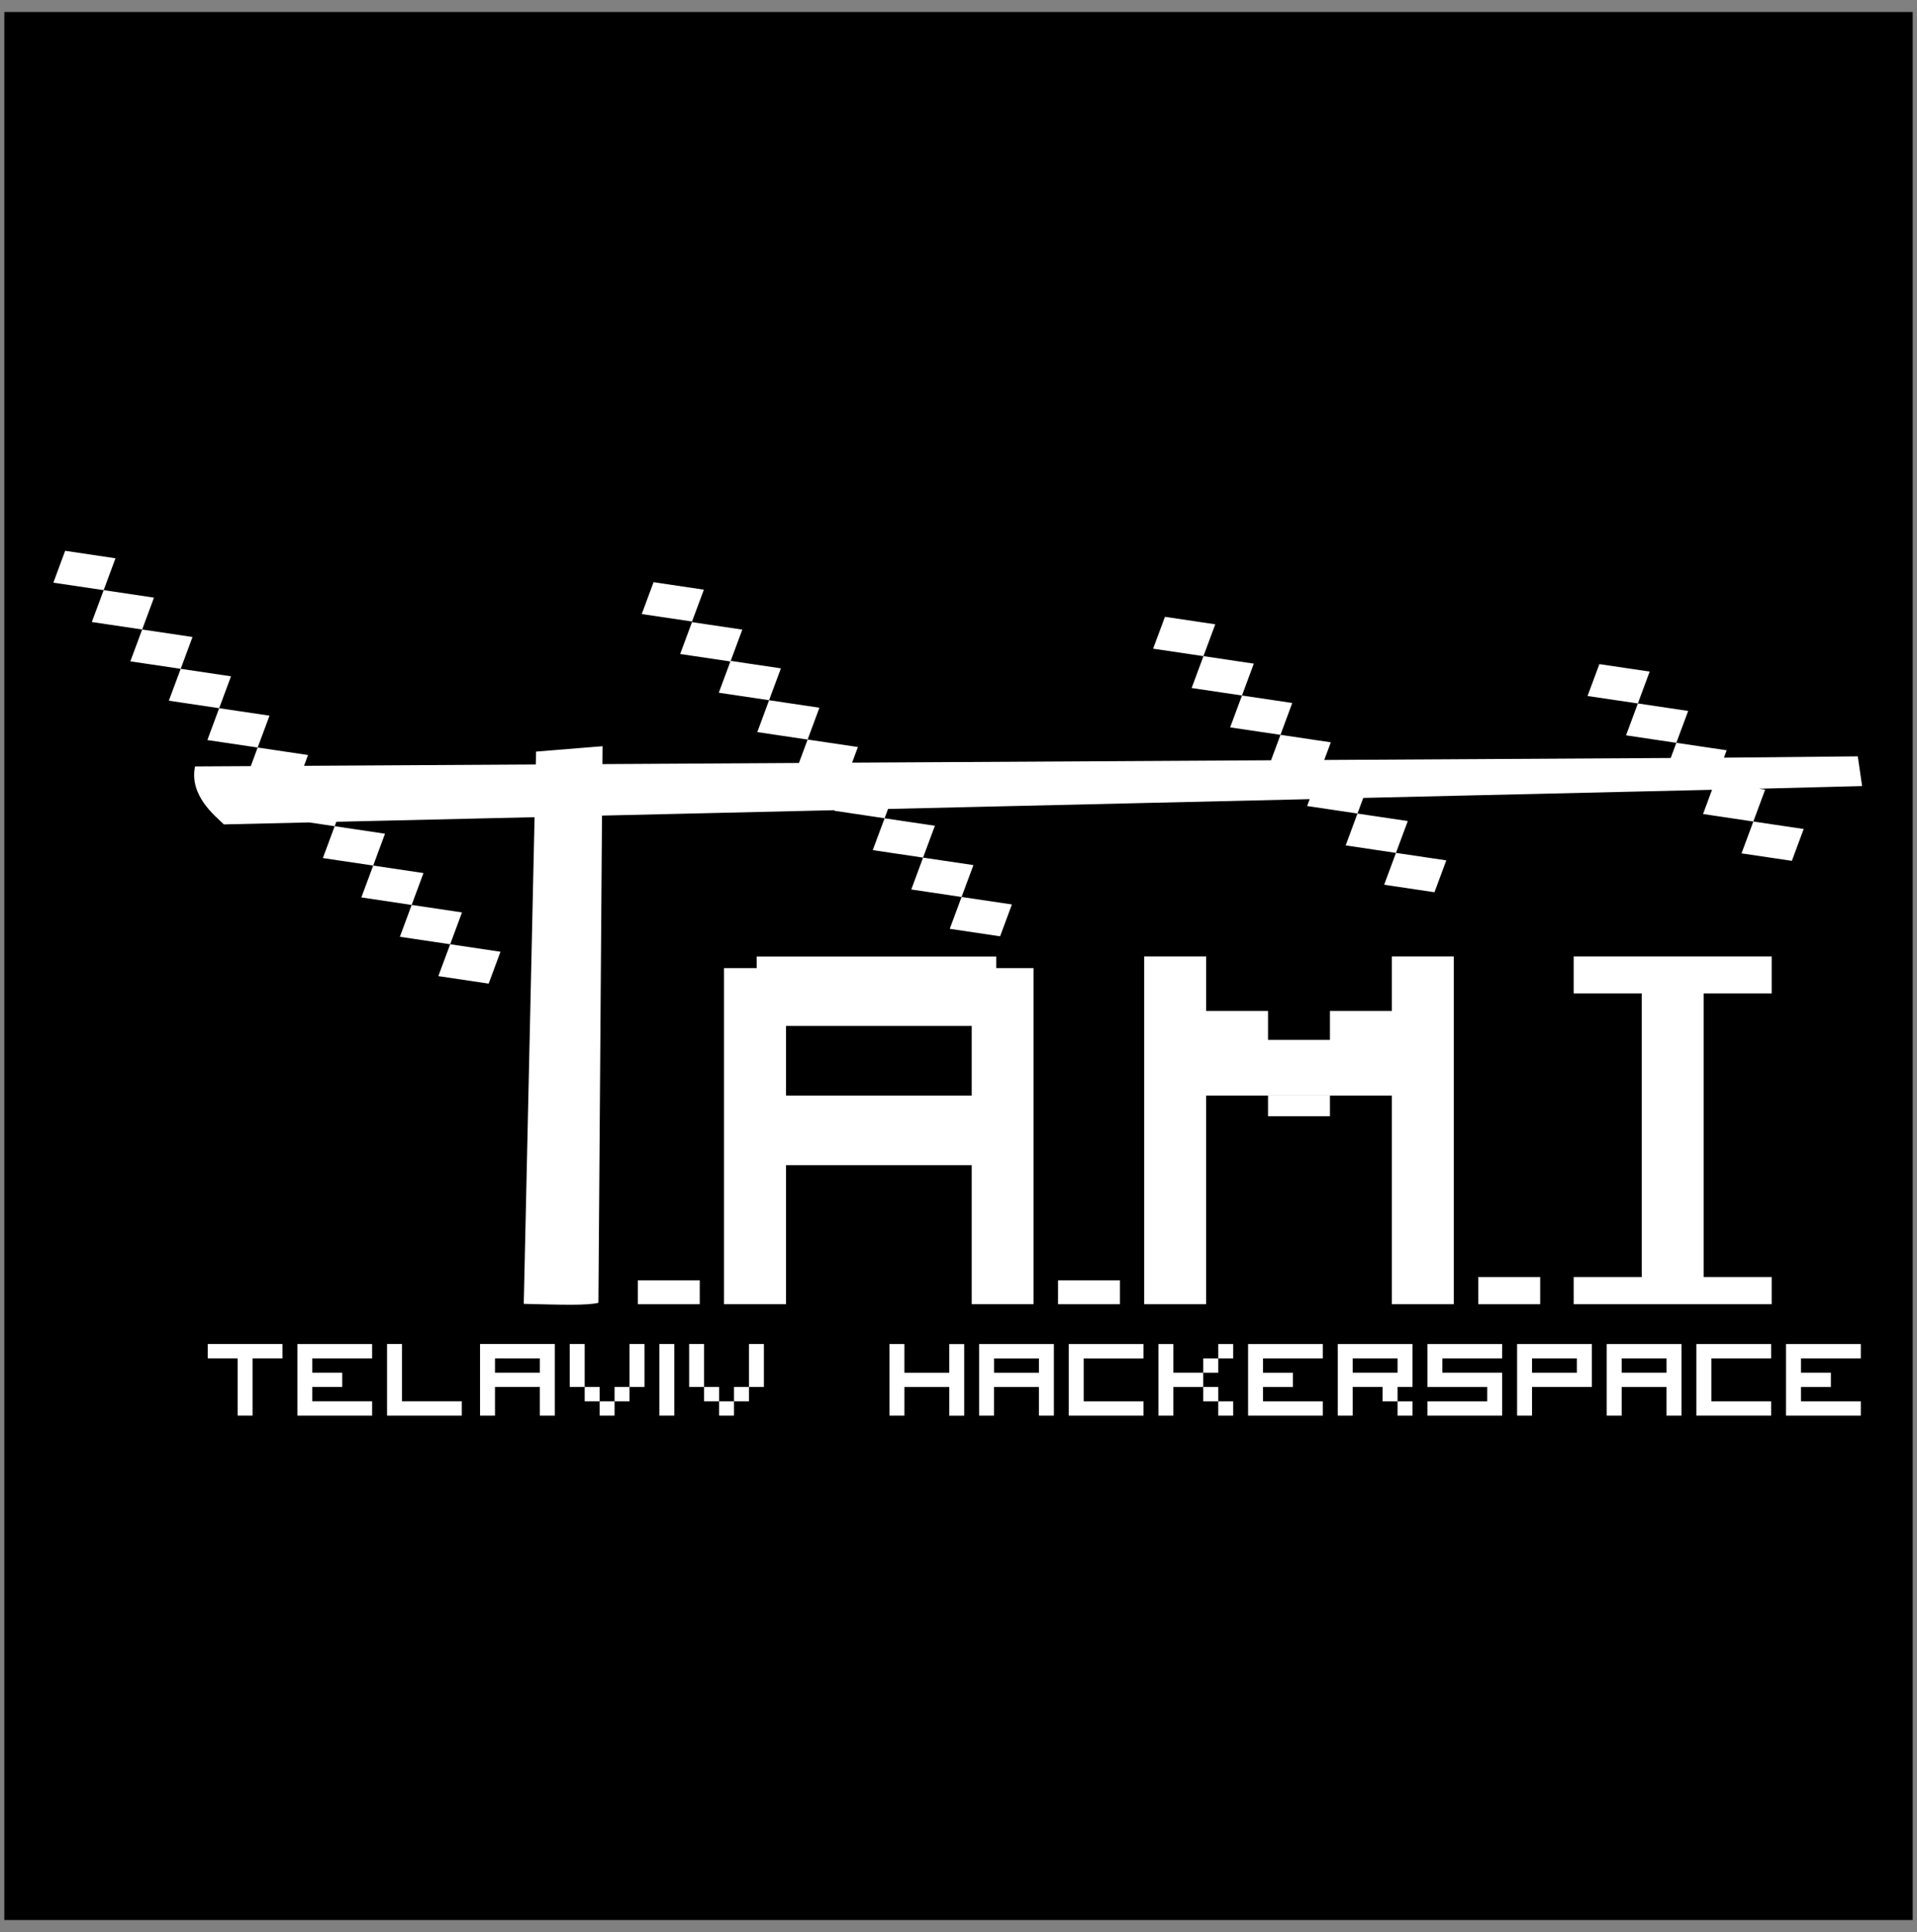 <?xml version="1.0" encoding="UTF-8" standalone="no"?>
<svg
   viewBox="0 0 254.269 256.306"
   id="svg3466"
   version="1.1"
   inkscape:version="1.2.1 (9c6d41e410, 2022-07-14, custom)"
   sodipodi:docname="tami_sticker_squere.svg"
   width="271.22"
   height="273.393"
   xmlns:inkscape="http://www.inkscape.org/namespaces/inkscape"
   xmlns:sodipodi="http://sodipodi.sourceforge.net/DTD/sodipodi-0.dtd"
   xmlns="http://www.w3.org/2000/svg"
   xmlns:svg="http://www.w3.org/2000/svg"
   xmlns:rdf="http://www.w3.org/1999/02/22-rdf-syntax-ns#"
   xmlns:cc="http://creativecommons.org/ns#"
   xmlns:dc="http://purl.org/dc/elements/1.1/">
  <rect x="0" y="0" width="254.269" height="256.306" fill="#808080" stroke="none"/>
  <defs
     id="defs3554" />
  <sodipodi:namedview
     pagecolor="#ffffff"
     bordercolor="#666666"
     borderopacity="1"
     objecttolerance="10"
     gridtolerance="10"
     guidetolerance="10"
     inkscape:pageopacity="0"
     inkscape:pageshadow="2"
     inkscape:window-width="1362"
     inkscape:window-height="709"
     id="namedview3552"
     showgrid="false"
     showguides="true"
     inkscape:guide-bbox="true"
     fit-margin-top="0"
     fit-margin-left="0"
     fit-margin-right="0"
     fit-margin-bottom="0"
     units="mm"
     inkscape:zoom="0.46324129"
     inkscape:cx="216.94957"
     inkscape:cy="47.491449"
     inkscape:window-x="0"
     inkscape:window-y="57"
     inkscape:window-maximized="1"
     inkscape:current-layer="layer2"
     inkscape:showpageshadow="2"
     inkscape:pagecheckerboard="0"
     inkscape:deskcolor="#d1d1d1"
     inkscape:document-units="mm" />
  <g
     inkscape:groupmode="layer"
     id="layer1"
     inkscape:label="bwd"
     style="display:inline"
     transform="translate(-11.206,17.679)">
    <rect
       style="opacity:1;fill:#000000;fill-opacity:1;stroke:none;stroke-width:4.347;stroke-miterlimit:4;stroke-dasharray:4.347, 4.347;stroke-dashoffset:0;stroke-opacity:1"
       id="rect4588"
       width="253.125"
       height="253.125"
       x="11.778"
       y="-16.088" />
  </g>
  <g
     inkscape:groupmode="layer"
     id="layer2"
     inkscape:label="logo"
     style="display:inline"
     transform="translate(-11.206,17.679)">
    <g
       id="g3468"
       style="fill:#ffffff"
       transform="translate(0.572,1.591)">
      <g
         id="g3470"
         style="fill:#ffffff"
         transform="translate(-2,2)">
        <path
           inkscape:connector-curvature="0"
           d="m 40.187,157.033 v 1.9 h 3.965 v 7.594 h 1.983 v -7.594 h 3.968 v -1.9 h -9.916"
           id="path3472"
           style="fill:#ffffff" />
        <path
           inkscape:connector-curvature="0"
           d="m 52.077,157.033 v 9.494 h 9.915 v -1.9 h -7.934 v -1.9 h 3.97 v -1.893 h -3.97 v -1.9 h 7.934 v -1.9 h -9.916"
           id="path3474"
           style="fill:#ffffff" />
        <path
           inkscape:connector-curvature="0"
           d="m 63.97,157.034 v 9.493 h 9.918 v -1.9 h -7.935 v -7.594 H 63.97"
           id="path3476"
           style="fill:#ffffff" />
        <path
           inkscape:connector-curvature="0"
           d="m 76.307,157.033 v 9.494 h 1.982 v -3.8 h 5.95 v 3.8 h 1.985 v -9.494 h -9.918 z m 1.982,1.9 h 5.952 v 1.9 H 78.29 v -1.9 z"
           id="path3478"
           style="fill:#ffffff" />
        <path
           inkscape:connector-curvature="0"
           d="m 88.2,157.033 v 5.695 h 1.984 v -5.695 H 88.2"
           id="path3480"
           style="fill:#ffffff" />
        <path
           inkscape:connector-curvature="0"
           d="m 90.184,162.728 v 1.9 h 1.982 v -1.9 h -1.982"
           id="path3482"
           style="fill:#ffffff" />
        <path
           inkscape:connector-curvature="0"
           d="m 92.166,164.628 v 1.9 h 1.983 v -1.9 h -1.985"
           id="path3484"
           style="fill:#ffffff" />
        <path
           inkscape:connector-curvature="0"
           d="m 94.148,164.628 h 1.98 v -1.9 h -1.98 v 1.9"
           id="path3486"
           style="fill:#ffffff" />
        <path
           inkscape:connector-curvature="0"
           d="m 96.128,162.728 h 1.99 v -5.695 h -1.99 v 5.695"
           id="path3488"
           style="fill:#ffffff" />
        <path
           inkscape:connector-curvature="0"
           d="m 100.09,157.033 v 9.494 h 1.982 v -9.494 h -1.982"
           id="path3490"
           style="fill:#ffffff" />
        <path
           inkscape:connector-curvature="0"
           d="m 104.04,157.033 v 5.695 h 1.982 v -5.695 h -1.983"
           id="path3492"
           style="fill:#ffffff" />
        <path
           inkscape:connector-curvature="0"
           d="m 106.023,162.728 v 1.9 h 1.988 v -1.9 h -1.987"
           id="path3494"
           style="fill:#ffffff" />
        <path
           inkscape:connector-curvature="0"
           d="m 108.01,164.628 v 1.9 h 1.983 v -1.9 h -1.982"
           id="path3496"
           style="fill:#ffffff" />
        <path
           inkscape:connector-curvature="0"
           d="m 109.993,164.628 h 1.983 v -1.9 h -1.983 v 1.9"
           id="path3498"
           style="fill:#ffffff" />
        <path
           inkscape:connector-curvature="0"
           d="m 111.976,162.728 h 1.98 v -5.695 h -1.98 v 5.695"
           id="path3500"
           style="fill:#ffffff" />
      </g>
      <g
         id="g3502"
         style="fill:#ffffff"
         transform="translate(2.707,2)">
        <path
           inkscape:connector-curvature="0"
           d="m 125.902,157.038 v 9.493 h 1.986 v -3.797 h 5.947 v 3.8 h 1.982 v -9.493 h -1.983 v 3.798 h -5.948 v -3.8 H 125.9"
           id="path3504"
           style="fill:#ffffff" />
        <path
           inkscape:connector-curvature="0"
           d="m 137.793,157.04 v 9.49 h 1.98 v -3.798 h 5.954 v 3.8 h 1.984 v -9.493 h -9.917 z m 1.986,1.9 h 5.95 v 1.898 h -5.95 v -1.9 z"
           id="path3506"
           style="fill:#ffffff" />
        <path
           inkscape:connector-curvature="0"
           d="m 149.683,157.04 v 9.49 h 9.918 v -1.897 h -7.93 v -5.694 h 7.93 v -1.9 h -9.917"
           id="path3508"
           style="fill:#ffffff" />
        <path
           inkscape:connector-curvature="0"
           d="m 161.578,157.04 v 9.49 h 1.983 v -3.8 h 3.966 v -1.893 h -3.965 v -3.8 h -1.98"
           id="path3510"
           style="fill:#ffffff" />
        <path
           inkscape:connector-curvature="0"
           d="m 167.527,160.837 h 1.986 v -1.9 h -1.986 v 1.9"
           id="path3512"
           style="fill:#ffffff" />
        <path
           inkscape:connector-curvature="0"
           d="m 169.513,158.937 h 1.983 v -1.9 h -1.983 v 1.9"
           id="path3514"
           style="fill:#ffffff" />
        <path
           inkscape:connector-curvature="0"
           d="m 167.527,162.73 v 1.9 h 1.986 v -1.9 h -1.986"
           id="path3516"
           style="fill:#ffffff" />
        <path
           inkscape:connector-curvature="0"
           d="m 169.513,164.63 v 1.9 h 1.983 v -1.9 h -1.983"
           id="path3518"
           style="fill:#ffffff" />
        <path
           inkscape:connector-curvature="0"
           d="m 173.47,157.038 v 9.49 h 9.917 v -1.897 h -7.935 v -1.9 h 3.97 v -1.894 h -3.97 v -1.9 h 7.935 v -1.9 h -9.916"
           id="path3520"
           style="fill:#ffffff" />
        <path
           inkscape:connector-curvature="0"
           d="m 185.367,157.037 v 9.492 h 1.983 v -3.8 h 3.964 v 1.9 h 1.983 v -1.9 h 1.986 v -5.693 h -9.916 z m 1.983,1.9 h 5.947 v 1.9 h -5.947 z"
           id="path3522"
           style="fill:#ffffff" />
        <path
           inkscape:connector-curvature="0"
           d="m 193.297,164.63 v 1.9 h 1.986 v -1.898 h -1.986"
           id="path3524"
           style="fill:#ffffff" />
        <path
           inkscape:connector-curvature="0"
           d="m 197.257,157.038 v 5.692 h 7.934 v 1.9 h -7.934 v 1.9 h 9.916 v -5.694 h -7.933 v -1.9 h 7.933 v -1.9 h -9.915"
           id="path3526"
           style="fill:#ffffff" />
        <path
           inkscape:connector-curvature="0"
           d="m 209.152,157.037 v 9.492 h 1.98 v -3.8 h 7.936 v -5.693 h -9.916 z m 1.98,1.9 h 5.95 v 1.9 h -5.95 z"
           id="path3528"
           style="fill:#ffffff" />
        <path
           inkscape:connector-curvature="0"
           d="m 221.04,157.037 v 9.49 h 1.983 v -3.797 h 5.95 v 3.8 h 1.984 v -9.493 h -9.918 z m 1.983,1.9 h 5.952 v 1.9 h -5.952 z"
           id="path3530"
           style="fill:#ffffff" />
        <path
           inkscape:connector-curvature="0"
           d="m 232.935,157.037 v 9.49 h 9.912 v -1.897 h -7.93 v -5.694 h 7.93 v -1.9 h -9.912"
           id="path3532"
           style="fill:#ffffff" />
        <path
           inkscape:connector-curvature="0"
           d="m 244.825,157.036 v 9.49 h 9.917 v -1.897 h -7.935 v -1.9 h 3.965 v -1.896 h -3.965 v -1.9 h 7.936 v -1.9 h -9.917"
           id="path3534"
           style="fill:#ffffff" />
      </g>
      <g
         id="g3536"
         style="fill:#ffffff"
         transform="matrix(1.012,0,0,0.735,-0.219,40.777)">
        <path
           inkscape:connector-curvature="0"
           d="m 19.264,17.717 -1.547,5.754 6.596,1.348 -1.553,5.752 6.597,1.352 1.55,-5.752 -6.595,-1.354 1.55,-5.746 -6.598,-1.353 z m 10.093,14.205 -1.55,5.752 6.6,1.347 1.548,-5.745 -6.598,-1.353 z m 5.05,7.1 -1.553,5.75 6.597,1.355 L 41,40.373 34.406,39.021 Z m 5.044,7.105 -1.548,5.75 6.592,1.35 1.555,-5.752 -6.6,-1.348 z m 5.044,7.1 -0.9,3.355 -7.31,0.057 c -0.794,5.292 2.71,9.004 3.782,10.464 l 11.186,-0.358 3.336,0.684 -1.55,5.75 6.6,1.353 1.546,-5.75 -6.594,-1.353 0.213,-0.8 25.984,-0.83 -1.416,87.84 c 5.178,0.18 8.29,0.302 9.784,-0.187 l 0.47,-87.94 30.47,-0.974 -0.026,0.1 6.596,1.354 0.45,-1.678 55.265,-1.77 -0.335,1.24 6.596,1.355 0.76,-2.818 45.71,-1.465 -1.174,4.37 6.59,1.353 1.55,-5.752 -0.814,-0.168 13.52,-0.476 -0.567,-5.366 -17.545,0.243 0.36,-1.337 -6.598,-1.346 1.554,-5.754 -6.595,-1.352 -1.548,5.755 6.59,1.354 -0.737,2.735 -45.41,0.358 0.86,-3.186 -6.596,-1.353 1.544,-5.75 -6.59,-1.346 -1.553,5.752 6.6,1.346 -1.238,4.59 -54.91,0.43 0.76,-2.823 -6.59,-1.346 1.545,-5.746 -6.596,-1.354 -1.545,5.752 6.595,1.353 -1.138,4.224 -25.758,0.203 0.017,-3.233 -8.71,0.977 -0.04,2.325 -30.372,0.24 0.524,-1.95 -6.596,-1.35 -0.002,0.002 z m 67.027,-8.54 1.554,-5.748 -6.582,-1.35 1.522,-5.643 -6.594,-1.353 -1.55,5.752 6.58,1.35 -1.518,5.642 6.59,1.348 z m 113.87,0.584 1.548,-5.75 -6.592,-1.346 -1.553,5.752 6.598,1.345 z m -165.754,29.263 -1.553,5.748 6.596,1.357 -1.547,5.748 6.594,1.35 1.55,-5.75 -6.597,-1.35 1.547,-5.75 -6.59,-1.352 z m 10.09,14.2 -1.55,5.75 6.594,1.355 1.548,-5.752 -6.59,-1.352 z m 26.658,-65.35 -1.55,5.752 6.59,1.345 1.554,-5.746 -6.595,-1.35 z m 67.025,6.252 -1.553,5.75 6.598,1.345 1.55,-5.746 -6.595,-1.35 z m 5.047,7.095 -1.55,5.754 6.6,1.352 1.546,-5.75 z m 20.184,28.413 -1.546,5.75 6.59,1.353 1.554,-5.752 -6.597,-1.35 z m -61.976,0.853 -1.553,5.748 6.595,1.35 1.55,-5.75 -6.59,-1.348 z m 113.863,0.586 -1.55,5.748 6.6,1.35 1.546,-5.75 z m -46.84,5.664 -1.548,5.748 6.594,1.35 1.55,-5.75 -6.598,-1.348 z m -61.98,0.85 -1.547,5.75 6.592,1.355 1.553,-5.753 -6.598,-1.35 z m 5.045,7.105 -1.55,5.745 6.6,1.354 1.548,-5.75 -6.598,-1.35 z"
           id="path3538"
           style="fill:#ffffff" />
        <path
           inkscape:connector-curvature="0"
           d="m 94.321,149.387 h 8.115 v 4.317 h -8.117 v -4.317"
           id="path3540"
           style="fill:#ffffff" />
        <path
           inkscape:connector-curvature="0"
           d="m 109.897,90.95 v 2.09 h -4.277 v 60.66 h 8.125 v -25.095 h 24.34 V 153.7 h 8.097 V 93.04 h -4.88 v -2.09 z m 3.848,12.53 h 24.34 v 12.563 h -24.34 z"
           id="path3542"
           style="fill:#ffffff" />
        <path
           inkscape:connector-curvature="0"
           d="m 149.394,149.387 h 8.115 v 4.317 h -8.115 v -4.317"
           id="path3544"
           style="fill:#ffffff" />
        <path
           inkscape:connector-curvature="0"
           d="m 160.687,90.93 v 62.773 h 8.116 v -37.66 h 8.115 v -0.01 h 8.117 v 0.01 h 8.117 v 37.66 h 8.113 V 90.93 h -8.113 v 9.838 h -8.117 v 5.23 h -8.116 v -5.23 h -8.112 V 90.93 h -8.119 z m 24.347,25.113 h -8.116 v 3.727 h 8.117 v -3.727 z"
           id="path3546"
           style="fill:#ffffff"
           sodipodi:nodetypes="cccccccccccccccccccccccccccc" />
        <path
           inkscape:connector-curvature="0"
           d="m 204.473,148.797 h 8.115 v 4.908 h -8.113 v -4.908"
           id="path3548"
           style="fill:#ffffff" />
        <path
           inkscape:connector-curvature="0"
           d="m 216.983,97.605 h 8.92 v 51.192 h -8.92 v 4.907 h 25.95 v -4.907 h -8.92 V 97.605 h 8.92 V 90.93 h -25.95 z"
           id="path3550"
           style="fill:#ffffff" />
      </g>
    </g>
  </g>
</svg>
